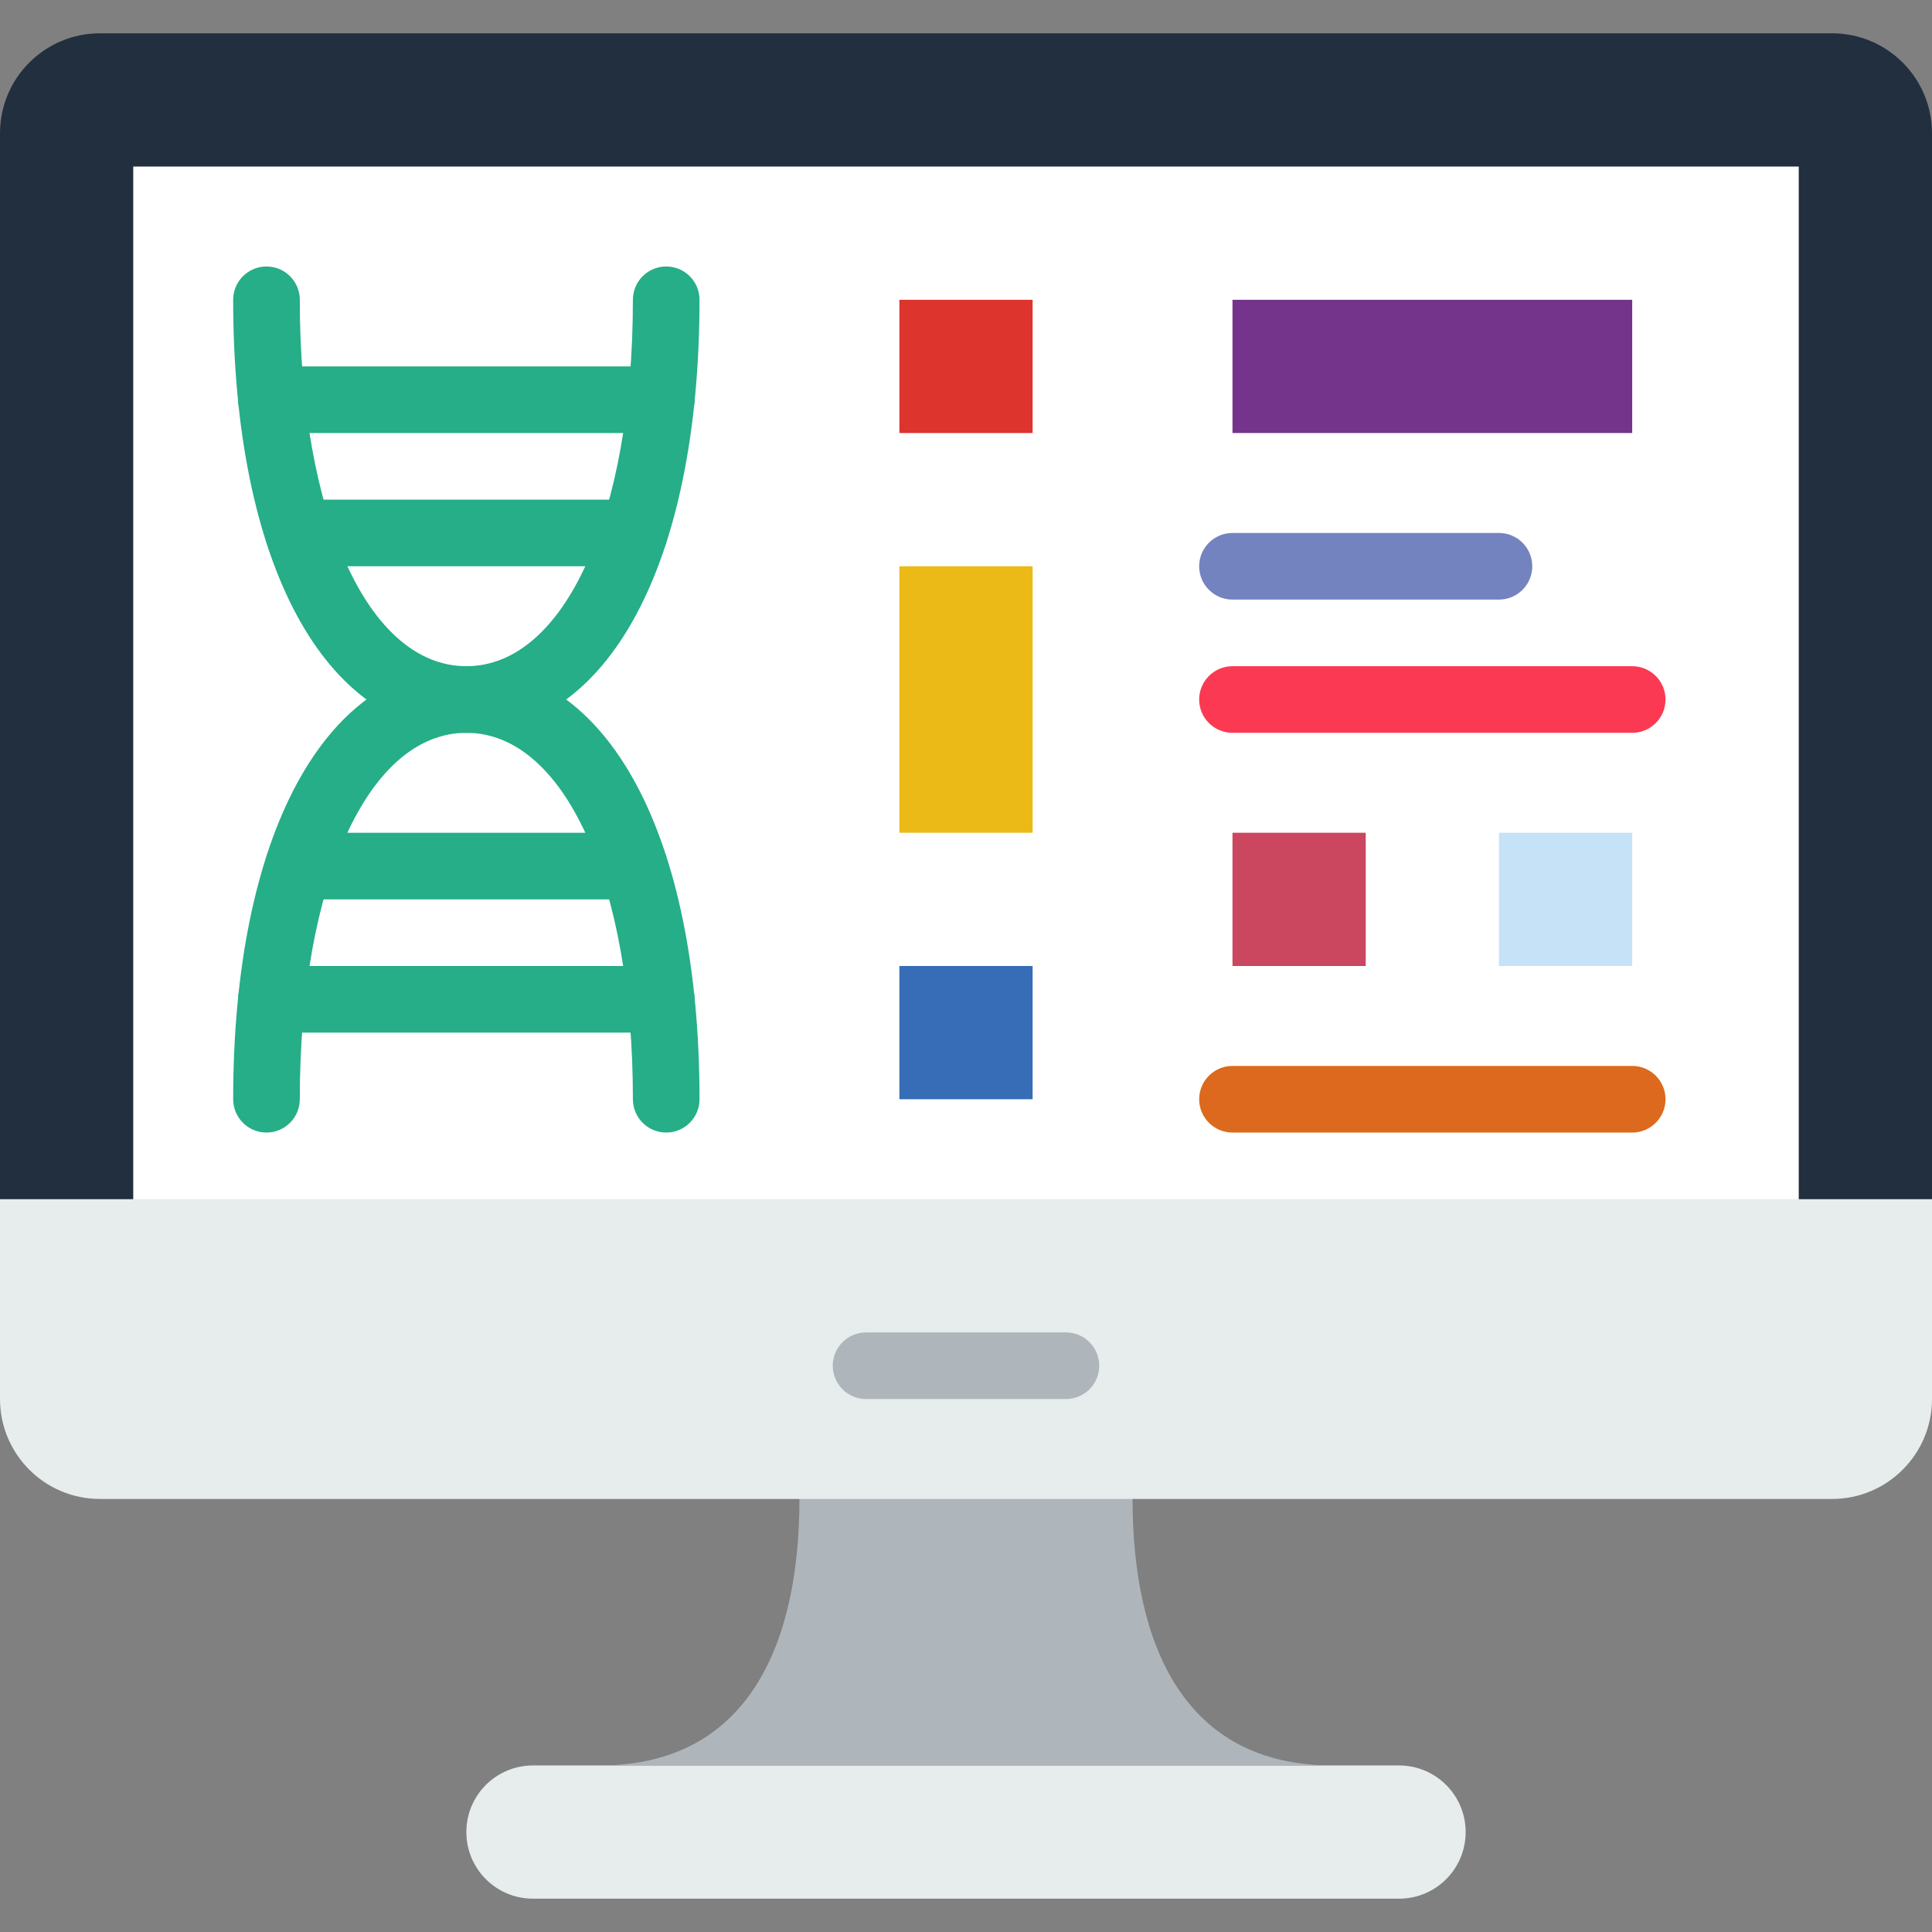 <?xml version="1.0" encoding="iso-8859-1"?>
<!-- Generator: Adobe Illustrator 19.0.0, SVG Export Plug-In . SVG Version: 6.00 Build 0)  -->
<svg version="1.1" id="Capa_1" xmlns="http://www.w3.org/2000/svg" xmlns:xlink="http://www.w3.org/1999/xlink" x="0px" y="0px"
	 viewBox="0 0 512 512" style="enable-background:new 0 0 512 512;" xml:space="preserve">
<rect x="0" y="0" width="512" height="512" fill="#808080" stroke="none"/>
<path style="fill:#212F3F;" d="M441.379,8.828H70.621H26.492C11.864,8.828,0,20.692,0,35.319v291.302h70.621h132.414h105.931
	h132.414H512V35.319c0-14.627-11.864-26.492-26.492-26.492H441.379z"/>
<rect x="35.31" y="44.138" style="fill:#FFFFFF;" width="441.379" height="291.31"/>
<g>
	<path style="fill:#25AE88;" d="M70.621,300.138c-4.873,0-8.828-3.955-8.828-8.828c0-69.711,24.258-114.759,61.793-114.759
		c25.988,0,44.138-39.927,44.138-97.103c0-4.873,3.955-8.828,8.828-8.828c4.873,0,8.828,3.955,8.828,8.828
		c0,69.711-24.258,114.759-61.793,114.759c-25.988,0-44.138,39.927-44.138,97.103C79.448,296.183,75.494,300.138,70.621,300.138z"/>
	<path style="fill:#25AE88;" d="M176.552,300.138c-4.873,0-8.828-3.955-8.828-8.828c0-57.176-18.15-97.103-44.138-97.103
		c-37.535,0-61.793-45.047-61.793-114.759c0-4.873,3.955-8.828,8.828-8.828s8.828,3.955,8.828,8.828
		c0,57.176,18.15,97.103,44.138,97.103c37.535,0,61.793,45.047,61.793,114.759C185.379,296.183,181.425,300.138,176.552,300.138z"/>
	<path style="fill:#25AE88;" d="M175.245,114.759H71.927c-4.873,0-8.828-3.955-8.828-8.828c0-4.873,3.955-8.828,8.828-8.828h103.327
		c4.873,0,8.828,3.955,8.828,8.828C184.082,110.804,180.127,114.759,175.245,114.759z"/>
	<path style="fill:#25AE88;" d="M168.095,150.069H79.078c-4.873,0-8.828-3.955-8.828-8.828s3.955-8.828,8.828-8.828h89.017
		c4.873,0,8.828,3.955,8.828,8.828S172.968,150.069,168.095,150.069z"/>
	<path style="fill:#25AE88;" d="M168.095,238.345H79.078c-4.873,0-8.828-3.955-8.828-8.828s3.955-8.828,8.828-8.828h89.017
		c4.873,0,8.828,3.955,8.828,8.828S172.968,238.345,168.095,238.345z"/>
	<path style="fill:#25AE88;" d="M175.245,273.655H71.927c-4.873,0-8.828-3.955-8.828-8.828S67.054,256,71.927,256h103.327
		c4.873,0,8.828,3.955,8.828,8.828S180.127,273.655,175.245,273.655z"/>
</g>
<rect x="326.621" y="79.448" style="fill:#75348B;" width="105.931" height="35.31"/>
<rect x="326.621" y="220.69" style="fill:#CB465F;" width="35.31" height="35.31"/>
<rect x="238.345" y="79.448" style="fill:#DD352E;" width="35.31" height="35.31"/>
<rect x="238.345" y="256" style="fill:#366DB6;" width="35.31" height="35.31"/>
<rect x="238.345" y="150.069" style="fill:#EBBA16;" width="35.31" height="70.621"/>
<rect x="397.241" y="220.69" style="fill:#C6E2F7;" width="35.31" height="35.31"/>
<path style="fill:#7383BF;" d="M397.241,158.897h-70.621c-4.873,0-8.828-3.955-8.828-8.828c0-4.873,3.955-8.828,8.828-8.828h70.621
	c4.873,0,8.828,3.955,8.828,8.828C406.069,154.942,402.114,158.897,397.241,158.897z"/>
<path style="fill:#FC3952;" d="M432.552,194.207H326.621c-4.873,0-8.828-3.955-8.828-8.828c0-4.873,3.955-8.828,8.828-8.828h105.931
	c4.873,0,8.828,3.955,8.828,8.828C441.379,190.252,437.425,194.207,432.552,194.207z"/>
<path style="fill:#DC691D;" d="M432.552,300.138H326.621c-4.873,0-8.828-3.955-8.828-8.828c0-4.873,3.955-8.828,8.828-8.828h105.931
	c4.873,0,8.828,3.955,8.828,8.828C441.379,296.183,437.425,300.138,432.552,300.138z"/>
<path style="fill:#E7ECED;" d="M370.759,503.172H141.241c-9.754,0-17.655-7.901-17.655-17.655l0,0
	c0-9.754,7.901-17.655,17.655-17.655h229.517c9.754,0,17.655,7.901,17.655,17.655l0,0
	C388.414,495.272,380.513,503.172,370.759,503.172z"/>
<path style="fill:#AFB6BB;" d="M300.138,397.241v-17.655h-88.276v17.655c0,39.036-13.93,70.621-52.966,70.621h194.207
	C314.068,467.862,300.138,436.277,300.138,397.241z"/>
<path style="fill:#E7ECED;" d="M485.508,397.241H26.492C11.864,397.241,0,385.377,0,370.75v-52.957h512v52.957
	C512,385.377,500.136,397.241,485.508,397.241z"/>
<path style="fill:#AFB6BB;" d="M282.483,370.759h-52.966c-4.873,0-8.828-3.955-8.828-8.828s3.955-8.828,8.828-8.828h52.966
	c4.873,0,8.828,3.955,8.828,8.828S287.356,370.759,282.483,370.759z"/>
<g>
</g>
<g>
</g>
<g>
</g>
<g>
</g>
<g>
</g>
<g>
</g>
<g>
</g>
<g>
</g>
<g>
</g>
<g>
</g>
<g>
</g>
<g>
</g>
<g>
</g>
<g>
</g>
<g>
</g>
</svg>
